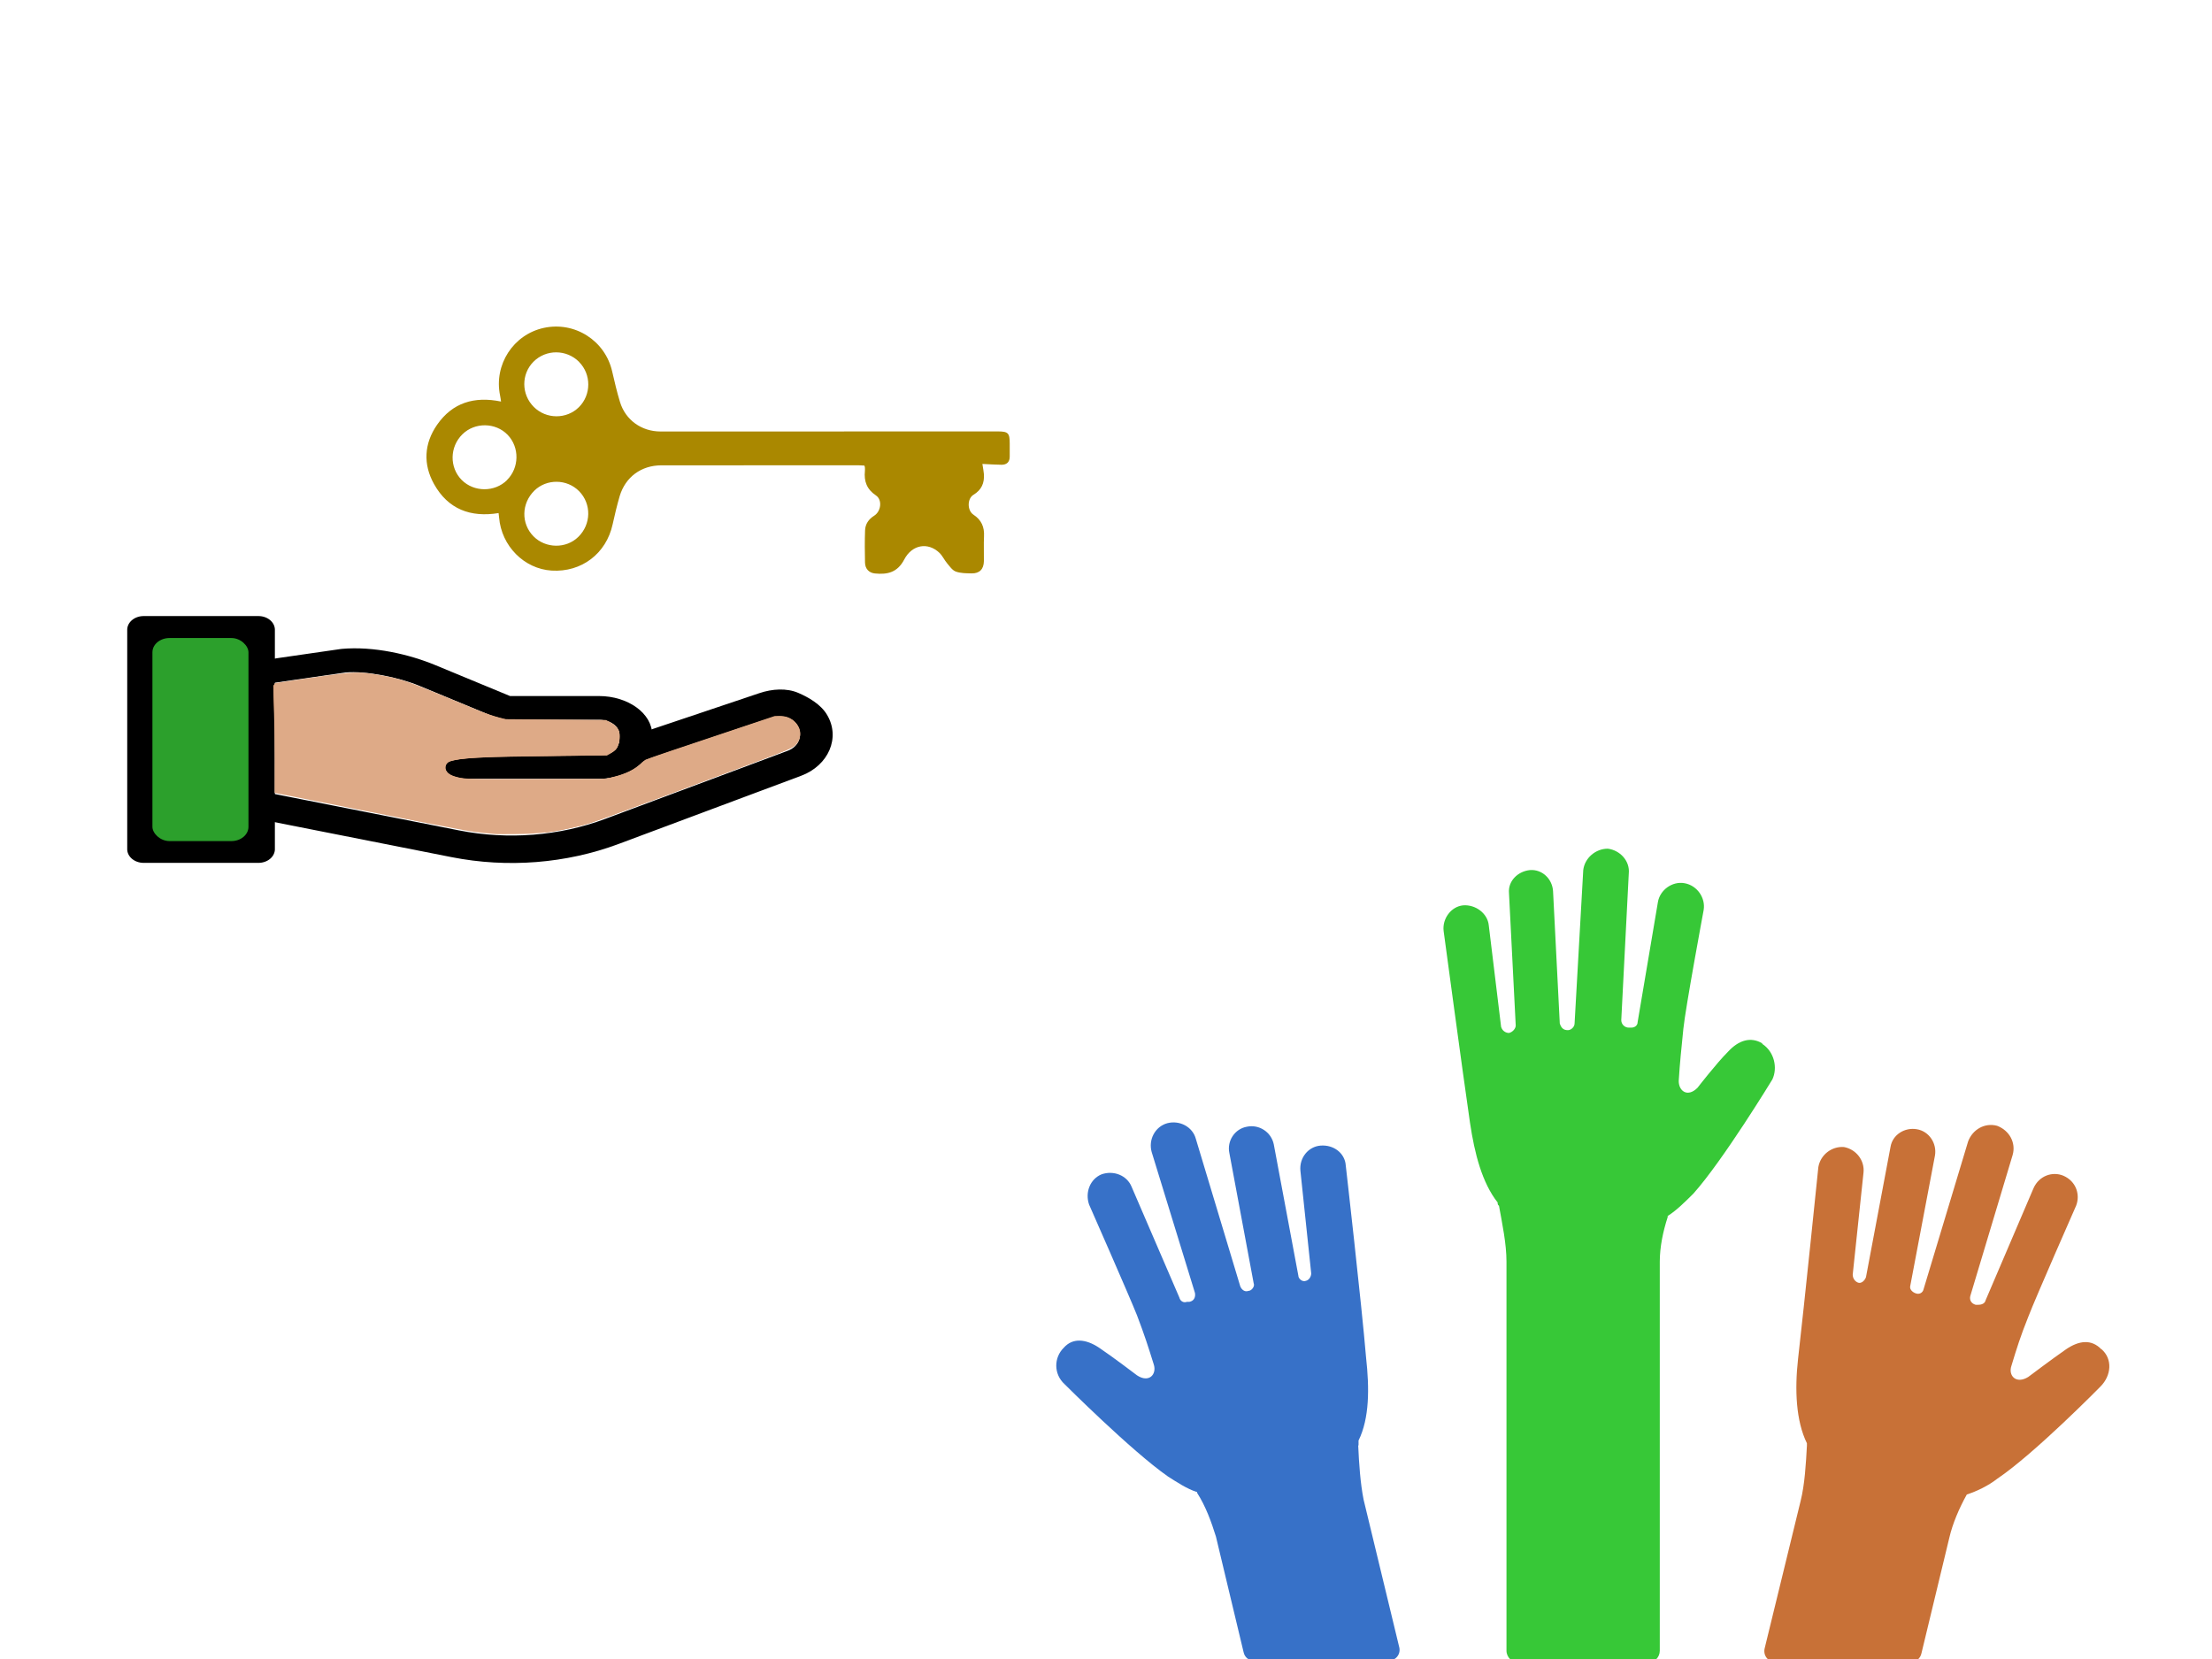 <?xml version="1.0" encoding="UTF-8"?>
<svg width="120" height="90" enable-background="new 0 0 90 90" version="1.1" viewBox="0 0 120 90" xmlns="http://www.w3.org/2000/svg">
 <g fill-rule="evenodd">
  <path d="m95.6 56.6c-0.616-0.365-1.27-0.188-1.87 0.47-0.616 0.616-1.64 1.94-1.64 1.94-0.543 0.543-1.02 0.177-1.02-0.365 0.063-1.02 0.136-1.68 0.251-2.83 0.115-1.14 1.1-6.44 1.1-6.44 0.115-0.668-0.355-1.34-1.03-1.46-0.668-0.125-1.34 0.365-1.45 1.02l-1.1 6.51c0 0.188-0.157 0.303-0.345 0.303h-0.136c-0.23 0-0.407-0.188-0.407-0.407l0.407-7.95c0.073-0.689-0.48-1.27-1.14-1.35-0.658 0-1.25 0.501-1.33 1.16l-0.47 8.32c0 0.188-0.188 0.365-0.365 0.365-0.251 0-0.365-0.136-0.438-0.365l-0.365-7.18c-0.042-0.658-0.585-1.19-1.25-1.14-0.658 0.063-1.2 0.595-1.14 1.25l0.365 7.18c0 0.177-0.177 0.365-0.365 0.407-0.177 0-0.365-0.115-0.428-0.334l-0.668-5.5c-0.063-0.658-0.72-1.14-1.39-1.09-0.658 0.063-1.14 0.731-1.06 1.39 0 0 1.02 7.59 1.43 10.4 0.251 1.69 0.658 3.26 1.5 4.33 0 0.063 0 0.136 0.073 0.177 0.177 0.981 0.407 2.06 0.407 3.04v21.1c0 0.365 0.324 0.658 0.658 0.658h6.99c0.365 0 0.668-0.292 0.668-0.658v-21.1c0-0.804 0.177-1.65 0.428-2.42v-0.063c0.48-0.303 0.96-0.783 1.39-1.21 1.62-1.81 4.29-6.2 4.29-6.2 0.292-0.616 0.115-1.5-0.553-1.93z" fill="#37c837"/>
  <path d="m73.7 78.4v-0.251c0.595-1.21 0.595-2.83 0.407-4.52-0.23-2.78-1.1-10.4-1.1-10.4-0.042-0.668-0.658-1.14-1.37-1.08-0.658 0.052-1.16 0.658-1.09 1.37l0.585 5.56c0 0.177-0.115 0.365-0.292 0.407-0.188 0.073-0.407-0.115-0.407-0.292l-1.33-7.11c-0.136-0.668-0.793-1.1-1.46-0.96-0.658 0.115-1.09 0.773-0.95 1.43l1.32 7.07c0.073 0.157-0.115 0.407-0.292 0.407-0.188 0.073-0.365-0.063-0.438-0.251l-2.41-8c-0.177-0.658-0.887-1.02-1.55-0.846-0.668 0.188-1.03 0.898-0.846 1.56l2.35 7.65c0.042 0.251-0.073 0.438-0.303 0.48h-0.136c-0.177 0.073-0.365-0.042-0.407-0.23l-2.6-6.03c-0.251-0.595-0.96-0.887-1.62-0.658-0.616 0.251-0.908 0.971-0.679 1.64 0 0 2.18 4.95 2.6 6.01 0.418 1.1 0.605 1.69 0.908 2.66 0.177 0.532-0.251 1.03-0.908 0.595 0 0-1.34-1.02-2.06-1.5s-1.43-0.543-1.91 0c-0.553 0.543-0.553 1.44 0.042 1.98 0 0 3.62 3.62 5.61 5.01 0.48 0.303 1.02 0.668 1.58 0.846v0.042c0.47 0.731 0.773 1.58 1.02 2.37l1.5 6.27c0.063 0.292 0.292 0.47 0.616 0.47h7.22c0.407 0 0.731-0.355 0.595-0.793l-1.92-7.95c-0.177-0.887-0.251-1.98-0.292-2.93z" fill="#3771c8"/>
  <path d="m114 73.2c-0.532-0.553-1.2-0.491-1.92 0-0.71 0.491-2.05 1.5-2.05 1.5-0.658 0.407-1.1-0.073-0.908-0.616 0.292-0.96 0.48-1.57 0.908-2.64 0.418-1.09 2.6-6.04 2.6-6.04 0.23-0.595 0-1.32-0.689-1.62-0.595-0.251-1.32 0-1.62 0.668l-2.6 6.08c-0.042 0.188-0.219 0.251-0.407 0.251h-0.136c-0.23-0.063-0.345-0.251-0.292-0.47l2.3-7.66c0.188-0.658-0.177-1.33-0.846-1.58-0.658-0.177-1.32 0.188-1.57 0.846l-2.42 8.03c-0.042 0.177-0.219 0.282-0.407 0.219-0.177-0.052-0.365-0.219-0.313-0.407l1.34-7.07c0.115-0.658-0.313-1.32-0.981-1.43-0.658-0.115-1.32 0.292-1.43 0.96l-1.33 7.06c-0.063 0.188-0.251 0.365-0.428 0.303-0.188-0.073-0.292-0.251-0.292-0.438l0.585-5.53c0.073-0.668-0.407-1.27-1.06-1.39-0.668-0.052-1.28 0.428-1.39 1.09 0 0-0.783 7.66-1.1 10.4-0.188 1.68-0.115 3.37 0.48 4.58v0.136c-0.052 0.95-0.115 2.1-0.345 3.01l-1.94 7.95c-0.115 0.428 0.188 0.773 0.595 0.773h7.3c0.313 0 0.543-0.188 0.605-0.48l1.51-6.26c0.177-0.773 0.543-1.62 0.95-2.35 0.553-0.177 1.17-0.48 1.64-0.846 2.06-1.39 5.61-5.01 5.61-5.01 0.595-0.595 0.668-1.5 0.052-2.03z" fill="#c87137"/>
 </g>
 <g transform="translate(15.6,-34.5)" fill="#a80">
  <path d="m37.7 59.7c0.034 0.224 0.064 0.367 0.075 0.512 0.038 0.488-0.125 0.866-0.565 1.13-0.344 0.209-0.346 0.853 2.01e-4 1.08 0.434 0.286 0.597 0.666 0.572 1.17-0.022 0.449 9.17e-4 0.899-0.007 1.35-0.007 0.436-0.236 0.671-0.667 0.664-0.288-5e-3 -0.593-0.004-0.856-0.099-0.188-0.068-0.332-0.282-0.473-0.45-0.151-0.179-0.25-0.406-0.416-0.566-0.616-0.59-1.48-0.458-1.91 0.363-0.366 0.702-0.913 0.825-1.59 0.756-0.318-0.033-0.529-0.248-0.537-0.587-0.013-0.584-0.018-1.17 0.003-1.75 0.012-0.344 0.195-0.608 0.494-0.796 0.376-0.237 0.452-0.858 0.097-1.1-0.496-0.331-0.657-0.767-0.599-1.33 0.007-0.067 2e-3 -0.134-0.002-0.202-0.001-0.021-0.013-0.042-0.029-0.089-0.098-0.004-0.206-0.014-0.313-0.014-3.57 1.02e-4 -7.15 5.79e-4 -10.7 0.002-1.09 3.9e-4 -1.95 0.635-2.26 1.67-0.147 0.506-0.27 1.02-0.382 1.53-0.346 1.59-1.69 2.61-3.31 2.51-1.49-0.093-2.72-1.33-2.85-2.88-0.007-0.076-0.017-0.152-0.027-0.24-1.52 0.248-2.74-0.21-3.5-1.57-0.604-1.08-0.543-2.2 0.163-3.22 0.834-1.2 2.02-1.56 3.47-1.26-0.018-0.12-0.03-0.224-0.052-0.326-0.346-1.67 0.717-3.31 2.37-3.67 1.68-0.366 3.33 0.687 3.71 2.36 0.129 0.557 0.259 1.12 0.425 1.66 0.298 0.98 1.17 1.6 2.2 1.6 3.71 6.24e-4 7.42-6.29e-4 11.1-0.002 2.39-2.58e-4 4.79-8.9e-4 7.18-0.002 0.581 2.68e-4 0.662 0.082 0.662 0.661 6.06e-4 0.236 0.001 0.472 3.19e-4 0.709-0.001 0.292-0.162 0.439-0.441 0.439-0.313-0.001-0.626-0.027-1.04-0.045zm-25.8 0.847c0.676-0.668 0.692-1.78 0.037-2.46-0.653-0.676-1.78-0.688-2.45-0.028-0.696 0.68-0.713 1.8-0.039 2.48 0.665 0.667 1.79 0.67 2.46 0.006zm1.49 0.569c-0.708 0.691-0.729 1.79-0.047 2.48 0.656 0.665 1.77 0.679 2.43 0.03 0.702-0.684 0.721-1.79 0.043-2.48-0.66-0.669-1.76-0.681-2.43-0.028zm2.43-6.98c-0.687-0.691-1.8-0.695-2.48-0.012-0.67 0.676-0.663 1.77 0.017 2.45 0.672 0.674 1.78 0.68 2.45 0.013 0.673-0.668 0.676-1.78 0.008-2.45z" fill="#a80" stroke-width=".266"/>
 </g>
 <g transform="translate(7.175 24.243)">
  <g transform="translate(0 -1028.4)">
   <g transform="matrix(1.78 0 0 1.488 -2.943 -511.28)">
    <g shape-rendering="auto">
     <path d="m8.029 1042.1h-0.02l-2.51 0.434 0.195 0.848 2.461-0.426c0.622-0.067 1.629 0.179 2.244 0.485l2.5 1.24h2.977c0.35 0 0.623 0.238 0.623 0.544v0.201c0 0.306-0.273 0.542-0.623 0.542h-4.33c-0.539 0.288-0.438 0.643 0 0.865h4.33c0.892 0 1.623-0.635 1.623-1.408v-0.201c0-0.772-0.731-1.409-1.623-1.409h-2.709l-2.272-1.125c-0.791-0.393-1.88-0.7-2.867-0.593z" color="#000000" color-rendering="auto" enable-background="accumulate" fill-rule="evenodd" image-rendering="auto" solid-color="#000000" style="isolation:auto;mix-blend-mode:normal;text-decoration-color:#000000;text-decoration-line:none;text-decoration-style:solid;text-indent:0;text-transform:none;white-space:normal"/>
     <path d="m21.951 1043.7c-0.351-0.181-0.794-0.149-1.185 0.01l-4.008 1.611c-0.636 0.241-0.253 1.194 0.373 0.927l4.008-1.611c0.307-0.123 0.644 0 0.793 0.305l2e-3 0.01c0.16 0.329 0.026 0.711-0.305 0.859l-5.561 2.483c-1.4 0.625-2.964 0.772-4.455 0.42l-5.992-1.415c-0.67-0.188-0.912 0.842-0.229 0.972l5.99 1.417c1.705 0.403 3.494 0.235 5.094-0.48l5.561-2.485c0.842-0.376 1.204-1.394 0.793-2.22-0.188-0.386-0.569-0.643-0.879-0.803z" color="#000000" color-rendering="auto" enable-background="accumulate" fill-rule="evenodd" image-rendering="auto" solid-color="#000000" style="isolation:auto;mix-blend-mode:normal;text-decoration-color:#000000;text-decoration-line:none;text-decoration-style:solid;text-indent:0;text-transform:none;white-space:normal"/>
     <path d="m2 1040.9a0.5 0.5 0 0 0-0.5 0.5v7.997a0.5 0.5 0 0 0 0.5 0.5h3.5a0.5 0.5 0 0 0 0.5-0.5v-7.997a0.5 0.5 0 0 0-0.5-0.5zm0.5 1h2.5v6.997h-2.5z" color="#000000" color-rendering="auto" enable-background="accumulate" image-rendering="auto" solid-color="#000000" style="isolation:auto;mix-blend-mode:normal;text-decoration-color:#000000;text-decoration-line:none;text-decoration-style:solid;text-indent:0;text-transform:none;white-space:normal"/>
    </g>
    <rect x="2.268" y="1041.7" width="2.927" height="7.403" ry=".52" fill="#2ca02c" stroke-width=".505"/>
    <g fill="#d38d5f">
     <path transform="matrix(.562 0 0 .672 -2.378 1018.8)" d="m20.683 43.564-5.657-1.149-0.205-5.775 1.693-0.27c2.886-0.46 4.534-0.233 7.811 1.078 2.713 1.086 3.568 1.265 6.015 1.265 2.908 0 3.652 0.324 2.881 1.253-0.33 0.398-1.379 0.515-4.606 0.515-2.684 0-4.265 0.141-4.421 0.393-0.465 0.752 0.756 1.01 4.803 1.016 3.288 0.004 4.308-0.12 5.303-0.649 2.283-1.212 8.159-2.991 8.558-2.591 0.819 0.819-0.277 1.479-5.896 3.551-7.62 2.81-8.708 2.901-16.279 1.363z" stroke-width=".354"/>
     <g stroke-width=".031">
      <path transform="matrix(.562 0 0 .672 -2.378 1018.8)" d="m29.531 44.518c0-0.086 0.01-0.093 0.148-0.112 0.082-0.011 0.366-0.062 0.633-0.113 1.618-0.31 3.556-0.935 7.578-2.442 4.579-1.716 5.676-2.397 5.026-3.117l-0.111-0.123h-0.243c-0.665 0-2.437 0.445-4.468 1.124-1.298 0.433-2.692 0.969-3.225 1.239-0.226 0.115-0.235 0.091-0.039-0.102 0.163-0.16 0.212-0.188 0.527-0.296 0.191-0.065 1.774-0.598 3.519-1.184l3.172-1.066 0.281 0.011c0.447 0.018 0.751 0.189 0.939 0.53 0.081 0.146 0.092 0.198 0.092 0.419 0 0.227-0.01 0.268-0.095 0.406-0.17 0.275-0.298 0.343-1.446 0.772-9.866 3.686-9.494 3.549-10.189 3.741-0.53 0.147-1.845 0.406-2.058 0.406-0.024 0-0.04-0.038-0.04-0.092z"/>
      <path transform="matrix(.562 0 0 .672 -2.378 1018.8)" d="m32.869 38.588c0.023-9e-3 0.05-0.008 0.06 0.003 0.01 0.01-0.008 0.018-0.041 0.016-0.036-0.002-0.044-0.009-0.019-0.019z"/>
      <path transform="matrix(.562 0 0 .672 -2.378 1018.8)" d="m31.391 40.421c1.195-0.083 1.64-0.21 1.889-0.539 0.473-0.626 0.195-0.923-1.014-1.083-0.138-0.018-0.841-0.046-1.562-0.063s-1.481-0.038-1.688-0.048c-0.381-0.019-1.176-0.104-1.201-0.129-0.008-0.007 1.117-0.01 2.5-5e-3l2.514 0.009 0.185 0.074c0.237 0.096 0.499 0.344 0.547 0.519 0.056 0.206 0.043 0.517-0.028 0.656-0.034 0.067-0.062 0.145-0.062 0.172 0 0.053-0.152 0.207-0.281 0.286-0.245 0.149-0.348 0.162-1.281 0.169-0.707 0.005-0.813 0.001-0.516-0.019z"/>
     </g>
    </g>
    <path transform="matrix(.562 0 0 .672 -2.378 1018.8)" d="m29.522 44.527c0-0.081-0.019-0.095-0.099-0.075-0.055 0.013-0.388 0.048-0.74 0.077-1.176 0.097-2.791-0.014-4.57-0.313-0.436-0.073-0.831-0.121-0.879-0.106-0.062 0.02-0.077 0.012-0.053-0.028 0.026-0.042-0.006-0.048-0.138-0.025-0.132 0.023-0.157 0.018-0.106-0.019 0.051-0.038 0.025-0.043-0.11-0.022-0.136 0.021-0.161 0.016-0.11-0.022 0.051-0.038 0.027-0.043-0.104-0.021-0.124 0.021-0.161 0.014-0.138-0.024 0.023-0.038-7e-3 -0.043-0.112-0.02-0.107 0.024-0.135 0.018-0.11-0.022 0.025-0.04-0.002-0.046-0.105-0.023-0.089 0.02-0.138 0.013-0.138-0.018 0-0.03-0.043-0.038-0.11-0.021-0.069 0.017-0.11 9e-3 -0.11-0.022 0-0.032-0.042-0.039-0.117-0.02-0.088 0.022-0.108 0.015-0.083-0.026 0.026-0.042 4.4e-5 -0.048-0.109-0.024-0.107 0.024-0.135 0.018-0.11-0.022 0.025-0.04-0.002-0.046-0.105-0.023-0.089 0.02-0.138 0.013-0.138-0.018 0-0.03-0.044-0.038-0.117-0.019-0.088 0.022-0.108 0.015-0.083-0.026 0.026-0.042 8.71e-4 -0.048-0.104-0.025-0.094 0.021-0.138 0.014-0.138-0.022 0-0.034-0.039-0.043-0.114-0.024-0.083 0.021-0.105 0.014-0.082-0.024 0.024-0.039-5e-3 -0.045-0.109-0.025-0.1 0.02-0.133 0.014-0.11-0.022 0.022-0.036-0.01-0.042-0.11-0.022-0.1 0.02-0.133 0.014-0.11-0.022 0.022-0.036-0.01-0.042-0.11-0.022-0.099 0.02-0.132 0.013-0.111-0.021 0.022-0.035-0.019-0.041-0.141-0.02-0.132 0.023-0.157 0.018-0.106-0.019 0.051-0.038 0.025-0.043-0.11-0.022-0.136 0.021-0.161 0.016-0.11-0.022 0.051-0.038 0.025-0.043-0.11-0.022-0.136 0.021-0.161 0.016-0.11-0.022 0.051-0.038 0.025-0.043-0.11-0.022-0.136 0.021-0.161 0.016-0.11-0.022 0.051-0.038 0.025-0.043-0.11-0.022-0.136 0.021-0.161 0.016-0.11-0.022 0.051-0.038 0.025-0.043-0.11-0.022-0.136 0.021-0.161 0.016-0.11-0.022 0.051-0.038 0.025-0.043-0.11-0.022-0.108 0.016-0.154 0.012-0.119-0.012 0.037-0.025-0.236-0.097-0.773-0.204-0.457-0.091-0.926-0.185-1.041-0.209l-0.21-0.044v-3.134c0-1.724 0.015-3.134 0.034-3.134s0.312-0.039 0.652-0.086c1.058-0.148 1.885-0.191 2.631-0.136 1.463 0.108 2.511 0.385 4.781 1.265 0.709 0.275 1.211 0.446 1.256 0.429 0.047-0.018 0.063-0.011 0.045 0.019-0.033 0.053 0.089 0.114 0.151 0.076 0.022-0.014 0.04-0.004 0.04 0.021 0 0.025 0.03 0.034 0.066 0.02s0.066-0.008 0.066 0.014c0 0.022 0.035 0.042 0.077 0.046 0.043 0.003 0.177 0.049 0.298 0.101 0.122 0.052 0.4 0.147 0.619 0.211l0.398 0.116 5.524 0.048 0.226 0.119c0.247 0.13 0.443 0.334 0.486 0.504 0.048 0.189-0.005 0.652-0.095 0.832-0.062 0.123-0.157 0.212-0.33 0.309l-0.243 0.136-3.005 0.03c-3.691 0.037-5.032 0.109-5.511 0.295-0.272 0.106-0.328 0.421-0.113 0.634 0.332 0.328 1.259 0.43 4.214 0.464 2.351 0.026 3.54-0.018 4.399-0.163 0.838-0.142 1.497-0.421 1.877-0.796l0.224-0.22 3.554-1.197c3.406-1.147 3.564-1.196 3.808-1.172 0.32 0.031 0.545 0.124 0.735 0.305 0.299 0.283 0.384 0.647 0.232 0.984-0.166 0.367-0.283 0.426-2.376 1.207-7.348 2.743-8.611 3.209-9.091 3.347-0.563 0.162-1.64 0.392-2.073 0.442-0.243 0.028-0.254 0.025-0.254-0.07z" fill="#deaa87" stroke-width=".044"/>
    <path transform="matrix(.562 0 0 .672 -2.378 1018.8)" d="m26.922 44.716c-1.025-0.086-1.396-0.137-2.359-0.326-0.361-0.071-0.832-0.162-1.047-0.203-0.215-0.041-0.714-0.138-1.109-0.217-0.948-0.188-1.327-0.263-1.422-0.281-0.043-8e-3 -0.472-0.093-0.953-0.189-0.481-0.096-1.803-0.358-2.938-0.582-1.134-0.224-2.094-0.415-2.133-0.424l-0.07-0.017 4.73e-4 -1.801c2.6e-4 -0.991-0.016-2.29-0.037-2.887-0.032-0.921-0.031-1.098 0.006-1.172 0.024-0.048 0.045-0.09 0.047-0.094 0.002-0.004 0.879-0.134 1.949-0.289 2.396-0.347 2.553-0.352 3.783-0.138 1.036 0.181 1.506 0.335 3.344 1.098 0.748 0.31 1.486 0.615 1.641 0.678 0.155 0.063 0.309 0.127 0.344 0.144 0.186 0.089 0.791 0.296 1.095 0.374l0.348 0.09 5.432 0.044 0.172 0.086c0.438 0.22 0.594 0.436 0.594 0.822 0 0.267-0.095 0.556-0.231 0.702-0.053 0.057-0.181 0.15-0.284 0.207l-0.188 0.103-2.922 0.036c-3.669 0.046-4.654 0.087-5.315 0.223-0.331 0.068-0.423 0.119-0.487 0.274-0.102 0.245 0.081 0.486 0.459 0.603 0.504 0.156 0.53 0.157 4.5 0.146l3.703-0.01 0.359-0.088c0.71-0.174 1.152-0.384 1.545-0.734 0.294-0.263-0.142-0.101 4.096-1.522l3.156-1.059 0.281 0.001c0.215 0.001 0.323 0.018 0.459 0.071 0.629 0.247 0.853 0.988 0.437 1.448-0.208 0.23-0.02 0.153-3.959 1.624-6.78 2.532-7.127 2.656-7.922 2.849-1.196 0.29-2.043 0.394-3.328 0.409-0.498 0.006-0.97 0.005-1.047-0.001z" fill="#deaa87" stroke-width=".031"/>
   </g>
  </g>
 </g>
</svg>

